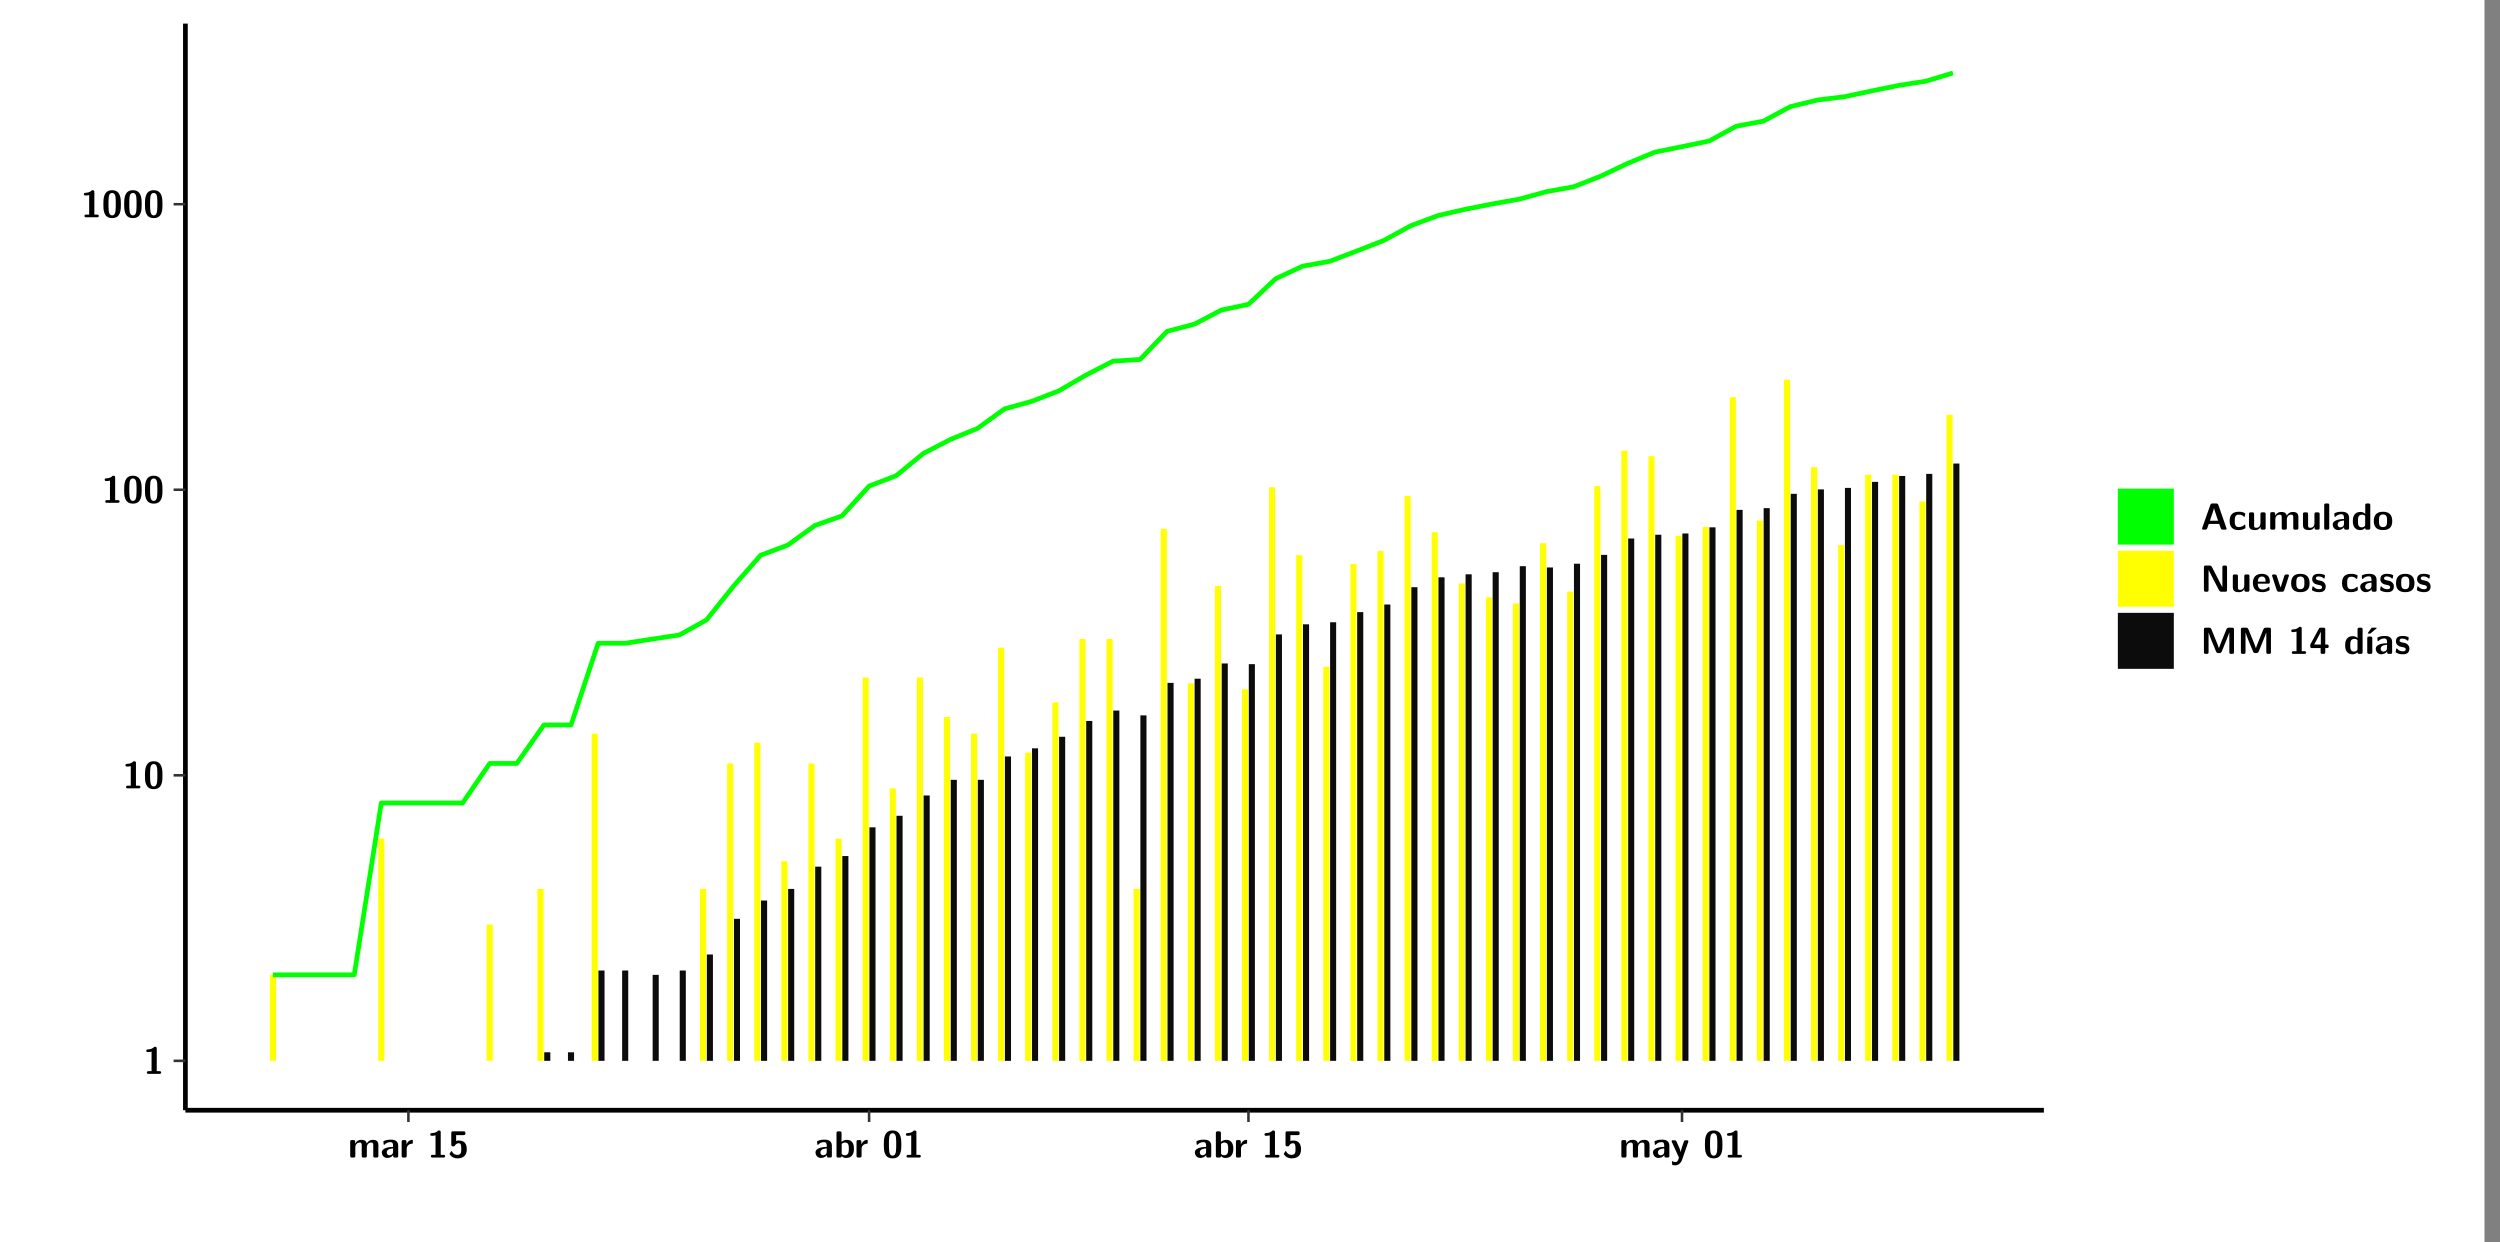 <?xml version="1.0" encoding="UTF-8"?>
<svg xmlns="http://www.w3.org/2000/svg" xmlns:xlink="http://www.w3.org/1999/xlink" width="579.653pt" height="288pt" viewBox="0 0 579.653 288" version="1.1">
<rect x="0" y="0" width="579.653" height="288" fill="#808080" stroke="none"/>
<defs>
<g>
<symbol overflow="visible" id="glyph0-0">
<path style="stroke:none;" d=""/>
</symbol>
<symbol overflow="visible" id="glyph0-1">
<path style="stroke:none;" d="M 3.109 -5.859 C 3.109 -6.016 3.109 -6.281 2.719 -6.281 C 2.547 -6.281 2.516 -6.266 2.406 -6.156 C 2.25 -6.016 1.922 -5.688 1.047 -5.672 C 0.891 -5.672 0.672 -5.609 0.672 -5.359 C 0.672 -5.047 0.969 -5.047 1.094 -5.047 C 1.344 -5.047 1.656 -5.078 1.906 -5.156 L 1.906 -0.625 L 1.234 -0.625 C 1.109 -0.625 0.812 -0.625 0.812 -0.312 C 0.812 0 1.109 0 1.234 0 L 3.719 0 C 3.828 0 4.141 0 4.141 -0.312 C 4.141 -0.625 3.828 -0.625 3.719 -0.625 L 3.109 -0.625 Z M 3.109 -5.859 "/>
</symbol>
<symbol overflow="visible" id="glyph0-2">
<path style="stroke:none;" d="M 4.438 -3 C 4.438 -4.203 4.438 -6.281 2.406 -6.281 C 0.375 -6.281 0.375 -4.219 0.375 -3 C 0.375 -1.812 0.375 0.188 2.406 0.188 C 4.438 0.188 4.438 -1.781 4.438 -3 Z M 2.406 -0.438 C 1.75 -0.438 1.656 -1.25 1.625 -1.484 C 1.562 -1.953 1.562 -2.766 1.562 -3.125 C 1.562 -3.641 1.562 -4.203 1.625 -4.641 C 1.641 -4.875 1.734 -5.641 2.406 -5.641 C 3.047 -5.641 3.156 -4.906 3.188 -4.734 C 3.25 -4.281 3.25 -3.594 3.25 -3.125 C 3.25 -2.625 3.25 -1.953 3.188 -1.469 C 3.156 -1.234 3.062 -0.438 2.406 -0.438 Z M 2.406 -0.438 "/>
</symbol>
<symbol overflow="visible" id="glyph0-3">
<path style="stroke:none;" d="M 7.062 -2.844 C 7.062 -3.75 6.672 -4.109 5.781 -4.109 C 5.156 -4.109 4.688 -3.828 4.359 -3.25 C 4.219 -4.078 3.484 -4.109 3.109 -4.109 C 2.938 -4.109 2.578 -4.109 2.188 -3.828 C 1.906 -3.625 1.734 -3.344 1.672 -3.203 L 1.672 -3.641 C 1.672 -3.922 1.609 -4.062 1.25 -4.062 L 0.953 -4.062 C 0.625 -4.062 0.531 -3.969 0.531 -3.641 L 0.531 -0.422 C 0.531 -0.109 0.625 0 0.953 0 L 1.297 0 C 1.625 0 1.719 -0.109 1.719 -0.422 L 1.719 -2.359 C 1.719 -3.141 2.25 -3.484 2.688 -3.484 C 3.109 -3.484 3.203 -3.297 3.203 -2.828 L 3.203 -0.422 C 3.203 -0.109 3.297 0 3.625 0 L 3.969 0 C 4.297 0 4.391 -0.109 4.391 -0.422 L 4.391 -2.359 C 4.391 -3.141 4.922 -3.484 5.359 -3.484 C 5.781 -3.484 5.875 -3.297 5.875 -2.828 L 5.875 -0.422 C 5.875 -0.109 5.969 0 6.297 0 L 6.641 0 C 6.984 0 7.062 -0.109 7.062 -0.422 Z M 7.062 -2.844 "/>
</symbol>
<symbol overflow="visible" id="glyph0-4">
<path style="stroke:none;" d="M 4.062 -2.766 C 4.062 -4.156 2.734 -4.156 2.297 -4.156 C 1.891 -4.156 1.453 -4.125 0.859 -3.891 C 0.672 -3.797 0.625 -3.781 0.625 -3.688 C 0.625 -3.625 0.688 -3.109 0.688 -3.047 C 0.703 -2.984 0.75 -2.938 0.812 -2.938 C 0.844 -2.938 0.875 -2.969 0.906 -3 C 1.281 -3.391 1.719 -3.578 2.266 -3.578 C 2.734 -3.578 2.875 -3.297 2.875 -2.781 L 2.875 -2.469 C 2.562 -2.469 0.266 -2.453 0.266 -1.172 C 0.266 -0.547 0.766 0.094 1.531 0.094 C 1.828 0.094 2.484 0.016 2.906 -0.594 L 2.906 -0.422 C 2.906 -0.141 2.969 0 3.328 0 L 3.641 0 C 3.984 0 4.062 -0.109 4.062 -0.422 Z M 2.875 -1.344 C 2.875 -0.531 2.047 -0.531 2.016 -0.531 C 1.641 -0.531 1.406 -0.844 1.406 -1.188 C 1.406 -2.047 2.625 -2.109 2.875 -2.109 Z M 2.875 -1.344 "/>
</symbol>
<symbol overflow="visible" id="glyph0-5">
<path style="stroke:none;" d="M 1.703 -2.016 C 1.703 -2.844 2.391 -3.188 2.938 -3.219 C 3.109 -3.234 3.125 -3.234 3.125 -3.469 L 3.125 -3.875 C 3.125 -4.047 3.125 -4.109 2.969 -4.109 C 2.719 -4.109 2.078 -4.031 1.672 -3.078 L 1.656 -3.078 L 1.656 -3.641 C 1.656 -3.922 1.594 -4.062 1.234 -4.062 L 0.953 -4.062 C 0.641 -4.062 0.531 -3.969 0.531 -3.641 L 0.531 -0.422 C 0.531 -0.109 0.625 0 0.953 0 L 1.281 0 C 1.609 0 1.703 -0.109 1.703 -0.422 Z M 1.703 -2.016 "/>
</symbol>
<symbol overflow="visible" id="glyph0-6">
<path style="stroke:none;" d="M 1.859 -5.203 L 3.578 -5.203 C 4 -5.203 4 -5.406 4 -5.641 C 4 -5.875 4 -6.078 3.578 -6.078 L 1.141 -6.078 C 0.875 -6.078 0.734 -6.031 0.734 -5.688 L 0.734 -3 C 0.734 -2.609 0.922 -2.594 1.172 -2.594 C 1.391 -2.594 1.469 -2.594 1.594 -2.812 C 1.812 -3.141 2.109 -3.328 2.469 -3.328 C 3.047 -3.328 3.047 -2.656 3.047 -1.969 C 3.047 -1.297 3.047 -0.625 2.125 -0.625 C 1.844 -0.625 1.25 -0.703 0.906 -1.406 C 0.875 -1.453 0.844 -1.5 0.781 -1.5 C 0.719 -1.5 0.703 -1.469 0.656 -1.391 C 0.531 -1.188 0.328 -0.891 0.328 -0.828 C 0.328 -0.75 0.891 0.188 2.141 0.188 C 3.562 0.188 4.328 -0.516 4.328 -1.938 C 4.328 -3.094 3.844 -3.953 2.5 -3.953 C 2.281 -3.953 2.078 -3.922 1.859 -3.844 Z M 1.859 -5.203 "/>
</symbol>
<symbol overflow="visible" id="glyph0-7">
<path style="stroke:none;" d="M 1.703 -5.656 C 1.703 -5.938 1.641 -6.078 1.281 -6.078 L 0.953 -6.078 C 0.641 -6.078 0.531 -5.984 0.531 -5.656 L 0.531 -0.422 C 0.531 -0.109 0.625 0 0.953 0 L 1.312 0 C 1.453 0 1.719 0 1.734 -0.344 C 2.125 0.094 2.578 0.094 2.719 0.094 C 4.578 0.094 4.578 -1.594 4.578 -2.031 C 4.578 -2.453 4.578 -4.109 2.938 -4.109 C 2.219 -4.109 1.781 -3.703 1.703 -3.625 Z M 1.734 -3.172 C 1.844 -3.281 2.109 -3.484 2.5 -3.484 C 3.391 -3.484 3.391 -2.672 3.391 -2.016 C 3.391 -1.375 3.391 -0.531 2.406 -0.531 C 2.047 -0.531 1.828 -0.75 1.734 -0.875 Z M 1.734 -3.172 "/>
</symbol>
<symbol overflow="visible" id="glyph0-8">
<path style="stroke:none;" d="M 4.109 -3.609 C 4.141 -3.719 4.141 -3.734 4.141 -3.781 C 4.141 -4.016 3.906 -4.016 3.797 -4.016 L 3.609 -4.016 C 3.469 -4.016 3.266 -4.016 3.141 -3.812 C 3.109 -3.766 2.406 -1.828 2.359 -1.25 L 2.344 -1.25 C 2.312 -1.672 1.953 -2.484 1.562 -3.328 C 1.328 -3.891 1.266 -4.016 0.828 -4.016 L 0.594 -4.016 C 0.469 -4.016 0.25 -4.016 0.25 -3.781 C 0.25 -3.75 0.281 -3.688 0.297 -3.641 L 1.953 0 C 1.891 0.188 1.859 0.281 1.828 0.375 C 1.734 0.656 1.578 1.047 1.109 1.047 C 0.812 1.047 0.609 0.922 0.516 0.875 C 0.469 0.844 0.453 0.828 0.422 0.828 C 0.391 0.828 0.312 0.859 0.312 0.969 C 0.312 1.031 0.375 1.641 0.391 1.672 C 0.469 1.781 0.953 1.797 1.094 1.797 C 2.172 1.797 2.609 0.766 2.672 0.547 Z M 4.109 -3.609 "/>
</symbol>
<symbol overflow="visible" id="glyph0-9">
<path style="stroke:none;" d="M 4.156 -5.703 C 4.031 -6.078 3.766 -6.078 3.594 -6.078 L 2.828 -6.078 C 2.641 -6.078 2.391 -6.078 2.266 -5.703 L 0.406 -0.406 C 0.375 -0.297 0.375 -0.281 0.375 -0.234 C 0.375 0 0.594 0 0.703 0 L 1.031 0 C 1.188 0 1.453 0 1.578 -0.344 L 1.922 -1.328 L 4.344 -1.328 L 4.641 -0.484 C 4.75 -0.172 4.812 0 5.234 0 L 5.703 0 C 5.828 0 6.047 0 6.047 -0.234 C 6.047 -0.281 6.047 -0.297 6 -0.406 Z M 2.812 -3.938 C 2.938 -4.328 3.062 -4.656 3.125 -4.969 L 3.141 -4.969 C 3.188 -4.766 3.188 -4.75 3.25 -4.547 L 4.078 -2.078 L 2.188 -2.078 Z M 2.812 -3.938 "/>
</symbol>
<symbol overflow="visible" id="glyph0-10">
<path style="stroke:none;" d="M 4 -0.438 C 4 -0.531 3.969 -0.938 3.953 -1.047 C 3.953 -1.078 3.938 -1.172 3.844 -1.172 C 3.812 -1.172 3.797 -1.172 3.703 -1.078 C 3.562 -0.953 3.141 -0.594 2.422 -0.594 C 1.516 -0.594 1.516 -1.469 1.516 -2.031 C 1.516 -2.75 1.562 -3.484 2.453 -3.484 C 3.031 -3.484 3.266 -3.344 3.578 -3.078 C 3.688 -2.984 3.703 -2.984 3.734 -2.984 C 3.828 -2.984 3.844 -3.062 3.844 -3.094 C 3.859 -3.172 3.953 -3.656 3.953 -3.703 C 3.953 -3.781 3.891 -3.812 3.75 -3.891 C 3.328 -4.078 3.062 -4.156 2.453 -4.156 C 1.141 -4.156 0.328 -3.547 0.328 -2.016 C 0.328 -0.562 1.078 0.094 2.406 0.094 C 2.641 0.094 3.172 0.094 3.75 -0.203 C 4 -0.344 4 -0.344 4 -0.438 Z M 4 -0.438 "/>
</symbol>
<symbol overflow="visible" id="glyph0-11">
<path style="stroke:none;" d="M 4.391 -3.594 C 4.391 -3.875 4.328 -4.016 3.969 -4.016 L 3.609 -4.016 C 3.281 -4.016 3.188 -3.906 3.188 -3.594 L 3.188 -1.516 C 3.188 -0.938 2.891 -0.438 2.266 -0.438 C 1.766 -0.438 1.719 -0.562 1.719 -1.031 L 1.719 -3.594 C 1.719 -3.875 1.656 -4.016 1.297 -4.016 L 0.953 -4.016 C 0.625 -4.016 0.531 -3.922 0.531 -3.594 L 0.531 -1.109 C 0.531 -0.172 1.031 0.094 1.953 0.094 C 2.188 0.094 2.812 0.094 3.219 -0.656 L 3.219 -0.422 C 3.219 -0.141 3.281 0 3.641 0 L 3.969 0 C 4.297 0 4.391 -0.109 4.391 -0.422 Z M 4.391 -3.594 "/>
</symbol>
<symbol overflow="visible" id="glyph0-12">
<path style="stroke:none;" d="M 1.703 -5.656 C 1.703 -5.938 1.641 -6.078 1.281 -6.078 L 0.953 -6.078 C 0.641 -6.078 0.531 -5.984 0.531 -5.656 L 0.531 -0.422 C 0.531 -0.109 0.625 0 0.953 0 L 1.281 0 C 1.609 0 1.703 -0.109 1.703 -0.422 Z M 1.703 -5.656 "/>
</symbol>
<symbol overflow="visible" id="glyph0-13">
<path style="stroke:none;" d="M 4.375 -5.656 C 4.375 -5.938 4.312 -6.078 3.953 -6.078 L 3.625 -6.078 C 3.297 -6.078 3.203 -5.969 3.203 -5.656 L 3.203 -3.672 C 2.812 -4.047 2.375 -4.109 2.109 -4.109 C 0.328 -4.109 0.328 -2.422 0.328 -2 C 0.328 -1.594 0.328 0.094 2.062 0.094 C 2.422 0.094 2.812 -0.016 3.188 -0.406 C 3.188 -0.094 3.297 0 3.609 0 L 3.953 0 C 4.281 0 4.375 -0.109 4.375 -0.422 Z M 3.188 -1.094 C 3.188 -0.953 3.188 -0.875 2.922 -0.688 C 2.703 -0.547 2.5 -0.531 2.406 -0.531 C 1.516 -0.531 1.516 -1.344 1.516 -2 C 1.516 -2.656 1.516 -3.484 2.5 -3.484 C 2.75 -3.484 2.984 -3.391 3.188 -3.203 Z M 3.188 -1.094 "/>
</symbol>
<symbol overflow="visible" id="glyph0-14">
<path style="stroke:none;" d="M 4.547 -1.969 C 4.547 -3.406 3.844 -4.156 2.406 -4.156 C 0.953 -4.156 0.266 -3.391 0.266 -1.969 C 0.266 -0.547 1.031 0.094 2.406 0.094 C 3.781 0.094 4.547 -0.531 4.547 -1.969 Z M 2.406 -0.594 C 1.469 -0.594 1.469 -1.375 1.469 -2.078 C 1.469 -2.75 1.469 -3.531 2.406 -3.531 C 3.344 -3.531 3.344 -2.766 3.344 -2.078 C 3.344 -1.391 3.344 -0.594 2.406 -0.594 Z M 2.406 -0.594 "/>
</symbol>
<symbol overflow="visible" id="glyph0-15">
<path style="stroke:none;" d="M 2.656 -5.734 C 2.469 -6.078 2.203 -6.078 2.031 -6.078 L 1.219 -6.078 C 0.906 -6.078 0.797 -5.984 0.797 -5.656 L 0.797 -0.422 C 0.797 -0.109 0.891 0 1.219 0 L 1.453 0 C 1.781 0 1.875 -0.109 1.875 -0.422 L 1.875 -5.016 L 1.891 -5.016 L 4.297 -0.344 C 4.484 0 4.75 0 4.922 0 L 5.734 0 C 6.062 0 6.156 -0.109 6.156 -0.422 L 6.156 -5.656 C 6.156 -5.938 6.094 -6.078 5.734 -6.078 L 5.5 -6.078 C 5.156 -6.078 5.078 -5.969 5.078 -5.656 L 5.078 -1.062 L 5.062 -1.062 Z M 2.656 -5.734 "/>
</symbol>
<symbol overflow="visible" id="glyph0-16">
<path style="stroke:none;" d="M 3.781 -1.875 C 3.984 -1.875 4.203 -1.891 4.203 -2.281 C 4.203 -3.406 3.672 -4.156 2.359 -4.156 C 0.969 -4.156 0.266 -3.375 0.266 -2.047 C 0.266 -0.609 1.109 0.094 2.484 0.094 C 2.812 0.094 3.312 0.047 3.891 -0.234 C 4.078 -0.328 4.141 -0.359 4.141 -0.469 C 4.141 -0.531 4.125 -0.781 4.109 -0.844 C 4.078 -1.125 4.062 -1.125 3.984 -1.125 C 3.953 -1.125 3.938 -1.125 3.844 -1.047 C 3.328 -0.594 2.797 -0.531 2.516 -0.531 C 1.531 -0.531 1.422 -1.312 1.391 -1.875 Z M 1.406 -2.344 C 1.422 -2.875 1.609 -3.531 2.359 -3.531 C 3.062 -3.531 3.203 -3.031 3.219 -2.344 Z M 1.406 -2.344 "/>
</symbol>
<symbol overflow="visible" id="glyph0-17">
<path style="stroke:none;" d="M 4.109 -3.609 C 4.141 -3.719 4.141 -3.75 4.141 -3.766 C 4.141 -4.016 3.922 -4.016 3.797 -4.016 L 3.609 -4.016 C 3.25 -4.016 3.141 -3.891 3.062 -3.641 L 2.203 -0.984 L 1.328 -3.641 C 1.266 -3.828 1.203 -4.016 0.781 -4.016 L 0.578 -4.016 C 0.453 -4.016 0.234 -4.016 0.234 -3.766 C 0.234 -3.75 0.234 -3.719 0.266 -3.609 L 1.312 -0.375 C 1.438 0 1.703 0 1.859 0 L 2.5 0 C 2.672 0 2.938 0 3.062 -0.375 Z M 4.109 -3.609 "/>
</symbol>
<symbol overflow="visible" id="glyph0-18">
<path style="stroke:none;" d="M 3.469 -1.234 C 3.469 -1.734 3.203 -2.031 3.047 -2.172 C 2.703 -2.484 2.391 -2.547 2.031 -2.609 C 1.547 -2.703 1.188 -2.766 1.188 -3.109 C 1.188 -3.469 1.484 -3.547 1.828 -3.547 C 2.406 -3.547 2.719 -3.328 2.953 -3.125 C 3.047 -3.047 3.062 -3.047 3.094 -3.047 C 3.188 -3.047 3.203 -3.125 3.203 -3.156 C 3.219 -3.219 3.312 -3.719 3.312 -3.766 C 3.312 -3.906 2.844 -4.031 2.75 -4.062 C 2.406 -4.156 2.125 -4.156 1.891 -4.156 C 1.5 -4.156 0.328 -4.156 0.328 -2.906 C 0.328 -2.484 0.516 -2.219 0.75 -2 C 1.062 -1.734 1.406 -1.672 1.906 -1.562 C 2.156 -1.531 2.609 -1.453 2.609 -1.062 C 2.609 -0.656 2.266 -0.594 1.922 -0.594 C 1.531 -0.594 1.047 -0.703 0.625 -1.188 C 0.594 -1.234 0.562 -1.266 0.516 -1.266 C 0.422 -1.266 0.406 -1.188 0.391 -1.125 C 0.375 -1.016 0.266 -0.516 0.266 -0.422 C 0.266 -0.266 0.922 -0.062 0.922 -0.047 C 1.406 0.094 1.766 0.094 1.922 0.094 C 2.359 0.094 3.469 0.062 3.469 -1.234 Z M 3.469 -1.234 "/>
</symbol>
<symbol overflow="visible" id="glyph0-19">
<path style="stroke:none;" d="M 4.859 -2.859 C 4.688 -2.422 4.359 -1.609 4.281 -1.312 C 4.203 -1.625 3.844 -2.484 3.656 -2.953 L 2.531 -5.719 C 2.391 -6.078 2.109 -6.078 1.953 -6.078 L 1.219 -6.078 C 0.906 -6.078 0.797 -5.984 0.797 -5.656 L 0.797 -0.422 C 0.797 -0.109 0.891 0 1.219 0 L 1.453 0 C 1.781 0 1.875 -0.109 1.875 -0.422 L 1.875 -4.953 L 1.891 -4.953 C 1.984 -4.562 2.375 -3.578 2.578 -3.062 L 3.609 -0.562 C 3.766 -0.188 3.969 -0.188 4.266 -0.188 C 4.562 -0.188 4.781 -0.188 4.938 -0.562 L 6.062 -3.328 C 6.141 -3.531 6.625 -4.719 6.672 -4.953 L 6.688 -4.953 L 6.688 -0.422 C 6.688 -0.141 6.75 0 7.109 0 L 7.344 0 C 7.672 0 7.766 -0.109 7.766 -0.422 L 7.766 -5.656 C 7.766 -5.938 7.703 -6.078 7.344 -6.078 L 6.609 -6.078 C 6.391 -6.078 6.172 -6.062 6.016 -5.703 Z M 4.859 -2.859 "/>
</symbol>
<symbol overflow="visible" id="glyph0-20">
<path style="stroke:none;" d="M 0.344 -2.297 C 0.266 -2.172 0.266 -2.141 0.266 -1.984 L 0.266 -1.766 C 0.266 -1.484 0.328 -1.344 0.688 -1.344 L 2.672 -1.344 L 2.672 -0.422 C 2.672 -0.141 2.719 0 3.078 0 L 3.328 0 C 3.656 0 3.75 -0.109 3.75 -0.422 L 3.75 -1.344 L 4.125 -1.344 C 4.391 -1.344 4.547 -1.406 4.547 -1.75 C 4.547 -2.078 4.422 -2.172 4.125 -2.172 L 3.75 -2.172 L 3.75 -5.656 C 3.75 -5.984 3.656 -6.078 3.328 -6.078 L 2.688 -6.078 C 2.531 -6.078 2.391 -6.078 2.281 -5.875 Z M 1.188 -2.172 C 2.578 -4.75 2.672 -5.016 2.703 -5.156 L 2.719 -5.156 L 2.719 -2.172 Z M 1.188 -2.172 "/>
</symbol>
<symbol overflow="visible" id="glyph0-21">
<path style="stroke:none;" d="M 3.906 -5.844 C 3.953 -5.875 4 -5.922 4 -5.969 C 4 -6.078 3.906 -6.078 3.766 -6.078 L 3.047 -6.078 C 2.875 -6.078 2.859 -6.078 2.781 -5.984 L 2.031 -4.953 C 1.953 -4.859 1.953 -4.844 1.953 -4.828 C 1.953 -4.703 2.047 -4.703 2.188 -4.703 L 2.516 -4.703 Z M 3.906 -5.844 "/>
</symbol>
<symbol overflow="visible" id="glyph0-22">
<path style="stroke:none;" d="M 1.703 -3.594 C 1.703 -3.875 1.641 -4.016 1.281 -4.016 L 0.953 -4.016 C 0.641 -4.016 0.531 -3.922 0.531 -3.594 L 0.531 -0.422 C 0.531 -0.109 0.625 0 0.953 0 L 1.281 0 C 1.609 0 1.703 -0.109 1.703 -0.422 Z M 1.703 -3.594 "/>
</symbol>
</g>
<clipPath id="clip1">
  <path d="M 0 0 L 576.008 0 L 576.008 288 L 0 288 Z M 0 0 "/>
</clipPath>
<clipPath id="clip2">
  <path d="M 42.988 5.477 L 473.898 5.477 L 473.898 257.414 L 42.988 257.414 Z M 42.988 5.477 "/>
</clipPath>
</defs>
<g id="surface1">
<g clip-path="url(#clip1)" clip-rule="nonzero">
<path style="fill-rule:nonzero;fill:rgb(100%,100%,100%);fill-opacity:1;stroke-width:0.598;stroke-linecap:round;stroke-linejoin:round;stroke:rgb(100%,100%,100%);stroke-opacity:1;stroke-miterlimit:10;" d="M 0 0 L 0 288.004 L 576.008 288.004 L 576.008 0 Z M 0 0 " transform="matrix(1,0,0,-1,0,288)"/>
</g>
<g clip-path="url(#clip2)" clip-rule="nonzero">
<path style=" stroke:none;fill-rule:nonzero;fill:rgb(100%,100%,100%);fill-opacity:1;" d="M 42.988 257.414 L 42.988 5.477 L 473.898 5.477 L 473.898 257.414 Z M 42.988 257.414 "/>
</g>
<path style=" stroke:none;fill-rule:nonzero;fill:rgb(100%,100%,0%);fill-opacity:1;" d="M 62.574 245.969 L 62.574 226.031 L 63.992 226.031 L 63.992 245.969 Z M 62.574 245.969 "/>
<path style=" stroke:none;fill-rule:nonzero;fill:rgb(100%,100%,0%);fill-opacity:1;" d="M 87.703 245.969 L 87.703 194.449 L 89.117 194.449 L 89.117 245.969 Z M 87.703 245.969 "/>
<path style=" stroke:none;fill-rule:nonzero;fill:rgb(100%,100%,0%);fill-opacity:1;" d="M 112.84 245.969 L 112.84 214.375 L 114.254 214.375 L 114.254 245.969 Z M 112.84 245.969 "/>
<path style=" stroke:none;fill-rule:nonzero;fill:rgb(100%,100%,0%);fill-opacity:1;" d="M 124.613 245.969 L 124.613 206.105 L 126.027 206.105 L 126.027 245.969 Z M 124.613 245.969 "/>
<path style=" stroke:none;fill-rule:nonzero;fill:rgb(4.999%,4.999%,4.999%);fill-opacity:1;" d="M 126.188 245.969 L 126.188 243.984 L 127.602 243.984 L 127.602 245.969 Z M 126.188 245.969 "/>
<path style=" stroke:none;fill-rule:nonzero;fill:rgb(4.999%,4.999%,4.999%);fill-opacity:1;" d="M 131.688 245.969 L 131.688 243.984 L 133.102 243.984 L 133.102 245.969 Z M 131.688 245.969 "/>
<path style=" stroke:none;fill-rule:nonzero;fill:rgb(100%,100%,0%);fill-opacity:1;" d="M 137.188 245.969 L 137.188 170.09 L 138.602 170.09 L 138.602 245.969 Z M 137.188 245.969 "/>
<path style=" stroke:none;fill-rule:nonzero;fill:rgb(4.999%,4.999%,4.999%);fill-opacity:1;" d="M 138.75 245.969 L 138.75 225.023 L 140.168 225.023 L 140.168 245.969 Z M 138.75 245.969 "/>
<path style=" stroke:none;fill-rule:nonzero;fill:rgb(4.999%,4.999%,4.999%);fill-opacity:1;" d="M 144.25 245.969 L 144.25 225.023 L 145.664 225.023 L 145.664 245.969 Z M 144.25 245.969 "/>
<path style=" stroke:none;fill-rule:nonzero;fill:rgb(4.999%,4.999%,4.999%);fill-opacity:1;" d="M 151.324 245.969 L 151.324 226.031 L 152.738 226.031 L 152.738 245.969 Z M 151.324 245.969 "/>
<path style=" stroke:none;fill-rule:nonzero;fill:rgb(4.999%,4.999%,4.999%);fill-opacity:1;" d="M 157.602 245.969 L 157.602 225.023 L 159.016 225.023 L 159.016 245.969 Z M 157.602 245.969 "/>
<path style=" stroke:none;fill-rule:nonzero;fill:rgb(100%,100%,0%);fill-opacity:1;" d="M 162.312 245.969 L 162.312 206.105 L 163.727 206.105 L 163.727 245.969 Z M 162.312 245.969 "/>
<path style=" stroke:none;fill-rule:nonzero;fill:rgb(4.999%,4.999%,4.999%);fill-opacity:1;" d="M 163.887 245.969 L 163.887 221.309 L 165.301 221.309 L 165.301 245.969 Z M 163.887 245.969 "/>
<path style=" stroke:none;fill-rule:nonzero;fill:rgb(100%,100%,0%);fill-opacity:1;" d="M 168.602 245.969 L 168.602 177.016 L 170.016 177.016 L 170.016 245.969 Z M 168.602 245.969 "/>
<path style=" stroke:none;fill-rule:nonzero;fill:rgb(4.999%,4.999%,4.999%);fill-opacity:1;" d="M 170.176 245.969 L 170.176 213.039 L 171.578 213.039 L 171.578 245.969 Z M 170.176 245.969 "/>
<path style=" stroke:none;fill-rule:nonzero;fill:rgb(100%,100%,0%);fill-opacity:1;" d="M 174.887 245.969 L 174.887 172.211 L 176.293 172.211 L 176.293 245.969 Z M 174.887 245.969 "/>
<path style=" stroke:none;fill-rule:nonzero;fill:rgb(4.999%,4.999%,4.999%);fill-opacity:1;" d="M 176.449 245.969 L 176.449 208.797 L 177.867 208.797 L 177.867 245.969 Z M 176.449 245.969 "/>
<path style=" stroke:none;fill-rule:nonzero;fill:rgb(100%,100%,0%);fill-opacity:1;" d="M 181.164 245.969 L 181.164 199.691 L 182.578 199.691 L 182.578 245.969 Z M 181.164 245.969 "/>
<path style=" stroke:none;fill-rule:nonzero;fill:rgb(4.999%,4.999%,4.999%);fill-opacity:1;" d="M 182.738 245.969 L 182.738 206.105 L 184.152 206.105 L 184.152 245.969 Z M 182.738 245.969 "/>
<path style=" stroke:none;fill-rule:nonzero;fill:rgb(100%,100%,0%);fill-opacity:1;" d="M 187.449 245.969 L 187.449 177.016 L 188.863 177.016 L 188.863 245.969 Z M 187.449 245.969 "/>
<path style=" stroke:none;fill-rule:nonzero;fill:rgb(4.999%,4.999%,4.999%);fill-opacity:1;" d="M 189.012 245.969 L 189.012 200.945 L 190.43 200.945 L 190.43 245.969 Z M 189.012 245.969 "/>
<path style=" stroke:none;fill-rule:nonzero;fill:rgb(100%,100%,0%);fill-opacity:1;" d="M 193.727 245.969 L 193.727 194.449 L 195.141 194.449 L 195.141 245.969 Z M 193.727 245.969 "/>
<path style=" stroke:none;fill-rule:nonzero;fill:rgb(4.999%,4.999%,4.999%);fill-opacity:1;" d="M 195.301 245.969 L 195.301 198.484 L 196.715 198.484 L 196.715 245.969 Z M 195.301 245.969 "/>
<path style=" stroke:none;fill-rule:nonzero;fill:rgb(100%,100%,0%);fill-opacity:1;" d="M 200.012 245.969 L 200.012 157.09 L 201.426 157.09 L 201.426 245.969 Z M 200.012 245.969 "/>
<path style=" stroke:none;fill-rule:nonzero;fill:rgb(4.999%,4.999%,4.999%);fill-opacity:1;" d="M 201.586 245.969 L 201.586 191.828 L 203 191.828 L 203 245.969 Z M 201.586 245.969 "/>
<path style=" stroke:none;fill-rule:nonzero;fill:rgb(100%,100%,0%);fill-opacity:1;" d="M 206.301 245.969 L 206.301 182.793 L 207.715 182.793 L 207.715 245.969 Z M 206.301 245.969 "/>
<path style=" stroke:none;fill-rule:nonzero;fill:rgb(4.999%,4.999%,4.999%);fill-opacity:1;" d="M 207.863 245.969 L 207.863 189.148 L 209.277 189.148 L 209.277 245.969 Z M 207.863 245.969 "/>
<path style=" stroke:none;fill-rule:nonzero;fill:rgb(100%,100%,0%);fill-opacity:1;" d="M 212.574 245.969 L 212.574 157.09 L 213.992 157.09 L 213.992 245.969 Z M 212.574 245.969 "/>
<path style=" stroke:none;fill-rule:nonzero;fill:rgb(4.999%,4.999%,4.999%);fill-opacity:1;" d="M 214.148 245.969 L 214.148 184.438 L 215.562 184.438 L 215.562 245.969 Z M 214.148 245.969 "/>
<path style=" stroke:none;fill-rule:nonzero;fill:rgb(100%,100%,0%);fill-opacity:1;" d="M 218.863 245.969 L 218.863 166.246 L 220.277 166.246 L 220.277 245.969 Z M 218.863 245.969 "/>
<path style=" stroke:none;fill-rule:nonzero;fill:rgb(4.999%,4.999%,4.999%);fill-opacity:1;" d="M 220.438 245.969 L 220.438 180.812 L 221.852 180.812 L 221.852 245.969 Z M 220.438 245.969 "/>
<path style=" stroke:none;fill-rule:nonzero;fill:rgb(100%,100%,0%);fill-opacity:1;" d="M 225.148 245.969 L 225.148 170.09 L 226.562 170.09 L 226.562 245.969 Z M 225.148 245.969 "/>
<path style=" stroke:none;fill-rule:nonzero;fill:rgb(4.999%,4.999%,4.999%);fill-opacity:1;" d="M 226.711 245.969 L 226.711 180.812 L 228.129 180.812 L 228.129 245.969 Z M 226.711 245.969 "/>
<path style=" stroke:none;fill-rule:nonzero;fill:rgb(100%,100%,0%);fill-opacity:1;" d="M 231.426 245.969 L 231.426 150.156 L 232.84 150.156 L 232.84 245.969 Z M 231.426 245.969 "/>
<path style=" stroke:none;fill-rule:nonzero;fill:rgb(4.999%,4.999%,4.999%);fill-opacity:1;" d="M 233 245.969 L 233 175.391 L 234.414 175.391 L 234.414 245.969 Z M 233 245.969 "/>
<path style=" stroke:none;fill-rule:nonzero;fill:rgb(100%,100%,0%);fill-opacity:1;" d="M 237.711 245.969 L 237.711 174.516 L 239.125 174.516 L 239.125 245.969 Z M 237.711 245.969 "/>
<path style=" stroke:none;fill-rule:nonzero;fill:rgb(4.999%,4.999%,4.999%);fill-opacity:1;" d="M 239.285 245.969 L 239.285 173.508 L 240.691 173.508 L 240.691 245.969 Z M 239.285 245.969 "/>
<path style=" stroke:none;fill-rule:nonzero;fill:rgb(100%,100%,0%);fill-opacity:1;" d="M 244 245.969 L 244 162.859 L 245.402 162.859 L 245.402 245.969 Z M 244 245.969 "/>
<path style=" stroke:none;fill-rule:nonzero;fill:rgb(4.999%,4.999%,4.999%);fill-opacity:1;" d="M 245.562 245.969 L 245.562 170.828 L 246.977 170.828 L 246.977 245.969 Z M 245.562 245.969 "/>
<path style=" stroke:none;fill-rule:nonzero;fill:rgb(100%,100%,0%);fill-opacity:1;" d="M 250.273 245.969 L 250.273 148.172 L 251.688 148.172 L 251.688 245.969 Z M 250.273 245.969 "/>
<path style=" stroke:none;fill-rule:nonzero;fill:rgb(4.999%,4.999%,4.999%);fill-opacity:1;" d="M 251.848 245.969 L 251.848 167.16 L 253.262 167.16 L 253.262 245.969 Z M 251.848 245.969 "/>
<path style=" stroke:none;fill-rule:nonzero;fill:rgb(100%,100%,0%);fill-opacity:1;" d="M 256.562 245.969 L 256.562 148.172 L 257.977 148.172 L 257.977 245.969 Z M 256.562 245.969 "/>
<path style=" stroke:none;fill-rule:nonzero;fill:rgb(4.999%,4.999%,4.999%);fill-opacity:1;" d="M 258.125 245.969 L 258.125 164.75 L 259.539 164.75 L 259.539 245.969 Z M 258.125 245.969 "/>
<path style=" stroke:none;fill-rule:nonzero;fill:rgb(100%,100%,0%);fill-opacity:1;" d="M 262.836 245.969 L 262.836 206.105 L 264.254 206.105 L 264.254 245.969 Z M 262.836 245.969 "/>
<path style=" stroke:none;fill-rule:nonzero;fill:rgb(4.999%,4.999%,4.999%);fill-opacity:1;" d="M 264.41 245.969 L 264.41 165.867 L 265.828 165.867 L 265.828 245.969 Z M 264.41 245.969 "/>
<path style=" stroke:none;fill-rule:nonzero;fill:rgb(100%,100%,0%);fill-opacity:1;" d="M 269.125 245.969 L 269.125 122.609 L 270.539 122.609 L 270.539 245.969 Z M 269.125 245.969 "/>
<path style=" stroke:none;fill-rule:nonzero;fill:rgb(4.999%,4.999%,4.999%);fill-opacity:1;" d="M 270.699 245.969 L 270.699 158.336 L 272.113 158.336 L 272.113 245.969 Z M 270.699 245.969 "/>
<path style=" stroke:none;fill-rule:nonzero;fill:rgb(100%,100%,0%);fill-opacity:1;" d="M 275.41 245.969 L 275.41 158.426 L 276.824 158.426 L 276.824 245.969 Z M 275.41 245.969 "/>
<path style=" stroke:none;fill-rule:nonzero;fill:rgb(4.999%,4.999%,4.999%);fill-opacity:1;" d="M 276.977 245.969 L 276.977 157.367 L 278.391 157.367 L 278.391 245.969 Z M 276.977 245.969 "/>
<path style=" stroke:none;fill-rule:nonzero;fill:rgb(100%,100%,0%);fill-opacity:1;" d="M 281.688 245.969 L 281.688 135.879 L 283.102 135.879 L 283.102 245.969 Z M 281.688 245.969 "/>
<path style=" stroke:none;fill-rule:nonzero;fill:rgb(4.999%,4.999%,4.999%);fill-opacity:1;" d="M 283.262 245.969 L 283.262 153.832 L 284.676 153.832 L 284.676 245.969 Z M 283.262 245.969 "/>
<path style=" stroke:none;fill-rule:nonzero;fill:rgb(100%,100%,0%);fill-opacity:1;" d="M 287.973 245.969 L 287.973 159.828 L 289.387 159.828 L 289.387 245.969 Z M 287.973 245.969 "/>
<path style=" stroke:none;fill-rule:nonzero;fill:rgb(4.999%,4.999%,4.999%);fill-opacity:1;" d="M 289.547 245.969 L 289.547 153.992 L 290.961 153.992 L 290.961 245.969 Z M 289.547 245.969 "/>
<path style=" stroke:none;fill-rule:nonzero;fill:rgb(100%,100%,0%);fill-opacity:1;" d="M 294.262 245.969 L 294.262 112.984 L 295.664 112.984 L 295.664 245.969 Z M 294.262 245.969 "/>
<path style=" stroke:none;fill-rule:nonzero;fill:rgb(4.999%,4.999%,4.999%);fill-opacity:1;" d="M 295.824 245.969 L 295.824 147.098 L 297.238 147.098 L 297.238 245.969 Z M 295.824 245.969 "/>
<path style=" stroke:none;fill-rule:nonzero;fill:rgb(100%,100%,0%);fill-opacity:1;" d="M 300.535 245.969 L 300.535 128.727 L 301.953 128.727 L 301.953 245.969 Z M 300.535 245.969 "/>
<path style=" stroke:none;fill-rule:nonzero;fill:rgb(4.999%,4.999%,4.999%);fill-opacity:1;" d="M 302.109 245.969 L 302.109 144.754 L 303.527 144.754 L 303.527 245.969 Z M 302.109 245.969 "/>
<path style=" stroke:none;fill-rule:nonzero;fill:rgb(100%,100%,0%);fill-opacity:1;" d="M 306.824 245.969 L 306.824 154.59 L 308.238 154.59 L 308.238 245.969 Z M 306.824 245.969 "/>
<path style=" stroke:none;fill-rule:nonzero;fill:rgb(4.999%,4.999%,4.999%);fill-opacity:1;" d="M 308.398 245.969 L 308.398 144.277 L 309.801 144.277 L 309.801 245.969 Z M 308.398 245.969 "/>
<path style=" stroke:none;fill-rule:nonzero;fill:rgb(100%,100%,0%);fill-opacity:1;" d="M 313.109 245.969 L 313.109 130.746 L 314.516 130.746 L 314.516 245.969 Z M 313.109 245.969 "/>
<path style=" stroke:none;fill-rule:nonzero;fill:rgb(4.999%,4.999%,4.999%);fill-opacity:1;" d="M 314.676 245.969 L 314.676 141.926 L 316.09 141.926 L 316.09 245.969 Z M 314.676 245.969 "/>
<path style=" stroke:none;fill-rule:nonzero;fill:rgb(100%,100%,0%);fill-opacity:1;" d="M 319.387 245.969 L 319.387 127.77 L 320.801 127.77 L 320.801 245.969 Z M 319.387 245.969 "/>
<path style=" stroke:none;fill-rule:nonzero;fill:rgb(4.999%,4.999%,4.999%);fill-opacity:1;" d="M 320.961 245.969 L 320.961 140.164 L 322.375 140.164 L 322.375 245.969 Z M 320.961 245.969 "/>
<path style=" stroke:none;fill-rule:nonzero;fill:rgb(100%,100%,0%);fill-opacity:1;" d="M 325.672 245.969 L 325.672 115.027 L 327.086 115.027 L 327.086 245.969 Z M 325.672 245.969 "/>
<path style=" stroke:none;fill-rule:nonzero;fill:rgb(4.999%,4.999%,4.999%);fill-opacity:1;" d="M 327.238 245.969 L 327.238 136.148 L 328.652 136.148 L 328.652 245.969 Z M 327.238 245.969 "/>
<path style=" stroke:none;fill-rule:nonzero;fill:rgb(100%,100%,0%);fill-opacity:1;" d="M 331.949 245.969 L 331.949 123.406 L 333.363 123.406 L 333.363 245.969 Z M 331.949 245.969 "/>
<path style=" stroke:none;fill-rule:nonzero;fill:rgb(4.999%,4.999%,4.999%);fill-opacity:1;" d="M 333.523 245.969 L 333.523 133.855 L 334.938 133.855 L 334.938 245.969 Z M 333.523 245.969 "/>
<path style=" stroke:none;fill-rule:nonzero;fill:rgb(100%,100%,0%);fill-opacity:1;" d="M 338.234 245.969 L 338.234 135.262 L 339.652 135.262 L 339.652 245.969 Z M 338.234 245.969 "/>
<path style=" stroke:none;fill-rule:nonzero;fill:rgb(4.999%,4.999%,4.999%);fill-opacity:1;" d="M 339.809 245.969 L 339.809 133.16 L 341.227 133.16 L 341.227 245.969 Z M 339.809 245.969 "/>
<path style=" stroke:none;fill-rule:nonzero;fill:rgb(100%,100%,0%);fill-opacity:1;" d="M 344.523 245.969 L 344.523 138.5 L 345.938 138.5 L 345.938 245.969 Z M 344.523 245.969 "/>
<path style=" stroke:none;fill-rule:nonzero;fill:rgb(4.999%,4.999%,4.999%);fill-opacity:1;" d="M 346.086 245.969 L 346.086 132.672 L 347.5 132.672 L 347.5 245.969 Z M 346.086 245.969 "/>
<path style=" stroke:none;fill-rule:nonzero;fill:rgb(100%,100%,0%);fill-opacity:1;" d="M 350.801 245.969 L 350.801 139.902 L 352.215 139.902 L 352.215 245.969 Z M 350.801 245.969 "/>
<path style=" stroke:none;fill-rule:nonzero;fill:rgb(4.999%,4.999%,4.999%);fill-opacity:1;" d="M 352.375 245.969 L 352.375 131.277 L 353.789 131.277 L 353.789 245.969 Z M 352.375 245.969 "/>
<path style=" stroke:none;fill-rule:nonzero;fill:rgb(100%,100%,0%);fill-opacity:1;" d="M 357.086 245.969 L 357.086 125.945 L 358.5 125.945 L 358.5 245.969 Z M 357.086 245.969 "/>
<path style=" stroke:none;fill-rule:nonzero;fill:rgb(4.999%,4.999%,4.999%);fill-opacity:1;" d="M 358.66 245.969 L 358.66 131.574 L 360.074 131.574 L 360.074 245.969 Z M 358.66 245.969 "/>
<path style=" stroke:none;fill-rule:nonzero;fill:rgb(100%,100%,0%);fill-opacity:1;" d="M 363.371 245.969 L 363.371 137.164 L 364.777 137.164 L 364.777 245.969 Z M 363.371 245.969 "/>
<path style=" stroke:none;fill-rule:nonzero;fill:rgb(4.999%,4.999%,4.999%);fill-opacity:1;" d="M 364.938 245.969 L 364.938 130.707 L 366.352 130.707 L 366.352 245.969 Z M 364.938 245.969 "/>
<path style=" stroke:none;fill-rule:nonzero;fill:rgb(100%,100%,0%);fill-opacity:1;" d="M 369.648 245.969 L 369.648 112.707 L 371.062 112.707 L 371.062 245.969 Z M 369.648 245.969 "/>
<path style=" stroke:none;fill-rule:nonzero;fill:rgb(4.999%,4.999%,4.999%);fill-opacity:1;" d="M 371.223 245.969 L 371.223 128.656 L 372.637 128.656 L 372.637 245.969 Z M 371.223 245.969 "/>
<path style=" stroke:none;fill-rule:nonzero;fill:rgb(100%,100%,0%);fill-opacity:1;" d="M 375.934 245.969 L 375.934 104.504 L 377.352 104.504 L 377.352 245.969 Z M 375.934 245.969 "/>
<path style=" stroke:none;fill-rule:nonzero;fill:rgb(4.999%,4.999%,4.999%);fill-opacity:1;" d="M 377.508 245.969 L 377.508 124.859 L 378.914 124.859 L 378.914 245.969 Z M 377.508 245.969 "/>
<path style=" stroke:none;fill-rule:nonzero;fill:rgb(100%,100%,0%);fill-opacity:1;" d="M 382.211 245.969 L 382.211 105.789 L 383.625 105.789 L 383.625 245.969 Z M 382.211 245.969 "/>
<path style=" stroke:none;fill-rule:nonzero;fill:rgb(4.999%,4.999%,4.999%);fill-opacity:1;" d="M 383.785 245.969 L 383.785 123.984 L 385.199 123.984 L 385.199 245.969 Z M 383.785 245.969 "/>
<path style=" stroke:none;fill-rule:nonzero;fill:rgb(100%,100%,0%);fill-opacity:1;" d="M 388.5 245.969 L 388.5 124.223 L 389.914 124.223 L 389.914 245.969 Z M 388.5 245.969 "/>
<path style=" stroke:none;fill-rule:nonzero;fill:rgb(4.999%,4.999%,4.999%);fill-opacity:1;" d="M 390.074 245.969 L 390.074 123.695 L 391.488 123.695 L 391.488 245.969 Z M 390.074 245.969 "/>
<path style=" stroke:none;fill-rule:nonzero;fill:rgb(100%,100%,0%);fill-opacity:1;" d="M 394.785 245.969 L 394.785 122.211 L 396.199 122.211 L 396.199 245.969 Z M 394.785 245.969 "/>
<path style=" stroke:none;fill-rule:nonzero;fill:rgb(4.999%,4.999%,4.999%);fill-opacity:1;" d="M 396.348 245.969 L 396.348 122.27 L 397.762 122.27 L 397.762 245.969 Z M 396.348 245.969 "/>
<path style=" stroke:none;fill-rule:nonzero;fill:rgb(100%,100%,0%);fill-opacity:1;" d="M 401.062 245.969 L 401.062 92.082 L 402.477 92.082 L 402.477 245.969 Z M 401.062 245.969 "/>
<path style=" stroke:none;fill-rule:nonzero;fill:rgb(4.999%,4.999%,4.999%);fill-opacity:1;" d="M 402.637 245.969 L 402.637 118.223 L 404.051 118.223 L 404.051 245.969 Z M 402.637 245.969 "/>
<path style=" stroke:none;fill-rule:nonzero;fill:rgb(100%,100%,0%);fill-opacity:1;" d="M 407.348 245.969 L 407.348 120.695 L 408.762 120.695 L 408.762 245.969 Z M 407.348 245.969 "/>
<path style=" stroke:none;fill-rule:nonzero;fill:rgb(4.999%,4.999%,4.999%);fill-opacity:1;" d="M 408.922 245.969 L 408.922 117.816 L 410.336 117.816 L 410.336 245.969 Z M 408.922 245.969 "/>
<path style=" stroke:none;fill-rule:nonzero;fill:rgb(100%,100%,0%);fill-opacity:1;" d="M 413.633 245.969 L 413.633 88.027 L 415.051 88.027 L 415.051 245.969 Z M 413.633 245.969 "/>
<path style=" stroke:none;fill-rule:nonzero;fill:rgb(4.999%,4.999%,4.999%);fill-opacity:1;" d="M 415.199 245.969 L 415.199 114.5 L 416.613 114.5 L 416.613 245.969 Z M 415.199 245.969 "/>
<path style=" stroke:none;fill-rule:nonzero;fill:rgb(100%,100%,0%);fill-opacity:1;" d="M 419.91 245.969 L 419.91 108.312 L 421.324 108.312 L 421.324 245.969 Z M 419.91 245.969 "/>
<path style=" stroke:none;fill-rule:nonzero;fill:rgb(4.999%,4.999%,4.999%);fill-opacity:1;" d="M 421.484 245.969 L 421.484 113.473 L 422.898 113.473 L 422.898 245.969 Z M 421.484 245.969 "/>
<path style=" stroke:none;fill-rule:nonzero;fill:rgb(100%,100%,0%);fill-opacity:1;" d="M 426.199 245.969 L 426.199 126.383 L 427.613 126.383 L 427.613 245.969 Z M 426.199 245.969 "/>
<path style=" stroke:none;fill-rule:nonzero;fill:rgb(4.999%,4.999%,4.999%);fill-opacity:1;" d="M 427.77 245.969 L 427.77 113.125 L 429.176 113.125 L 429.176 245.969 Z M 427.77 245.969 "/>
<path style=" stroke:none;fill-rule:nonzero;fill:rgb(100%,100%,0%);fill-opacity:1;" d="M 432.484 245.969 L 432.484 110.047 L 433.887 110.047 L 433.887 245.969 Z M 432.484 245.969 "/>
<path style=" stroke:none;fill-rule:nonzero;fill:rgb(4.999%,4.999%,4.999%);fill-opacity:1;" d="M 434.047 245.969 L 434.047 111.73 L 435.461 111.73 L 435.461 245.969 Z M 434.047 245.969 "/>
<path style=" stroke:none;fill-rule:nonzero;fill:rgb(100%,100%,0%);fill-opacity:1;" d="M 438.762 245.969 L 438.762 110.047 L 440.176 110.047 L 440.176 245.969 Z M 438.762 245.969 "/>
<path style=" stroke:none;fill-rule:nonzero;fill:rgb(4.999%,4.999%,4.999%);fill-opacity:1;" d="M 440.336 245.969 L 440.336 110.355 L 441.75 110.355 L 441.75 245.969 Z M 440.336 245.969 "/>
<path style=" stroke:none;fill-rule:nonzero;fill:rgb(100%,100%,0%);fill-opacity:1;" d="M 445.047 245.969 L 445.047 116.273 L 446.461 116.273 L 446.461 245.969 Z M 445.047 245.969 "/>
<path style=" stroke:none;fill-rule:nonzero;fill:rgb(4.999%,4.999%,4.999%);fill-opacity:1;" d="M 446.609 245.969 L 446.609 109.875 L 448.027 109.875 L 448.027 245.969 Z M 446.609 245.969 "/>
<path style=" stroke:none;fill-rule:nonzero;fill:rgb(100%,100%,0%);fill-opacity:1;" d="M 451.324 245.969 L 451.324 96.176 L 452.738 96.176 L 452.738 245.969 Z M 451.324 245.969 "/>
<path style=" stroke:none;fill-rule:nonzero;fill:rgb(4.999%,4.999%,4.999%);fill-opacity:1;" d="M 452.898 245.969 L 452.898 107.477 L 454.312 107.477 L 454.312 245.969 Z M 452.898 245.969 "/>
<path style="fill:none;stroke-width:1.096;stroke-linecap:butt;stroke-linejoin:round;stroke:rgb(0%,100%,0%);stroke-opacity:1;stroke-miterlimit:10;" d="M 63.285 61.969 L 82.133 61.969 L 88.41 101.82 L 107.258 101.82 L 113.547 110.984 L 119.832 110.984 L 126.109 119.902 L 132.395 119.902 L 138.684 138.852 L 144.957 138.852 L 151.246 139.828 L 157.52 140.773 L 163.809 144.262 L 170.094 152.121 L 176.371 159.273 L 182.656 161.617 L 188.945 166.168 L 195.219 168.379 L 201.508 175.293 L 207.785 177.707 L 214.07 182.855 L 220.355 186.105 L 226.633 188.664 L 232.918 193.199 L 239.207 194.941 L 245.484 197.371 L 251.77 201.02 L 258.055 204.258 L 264.332 204.656 L 270.617 211.191 L 276.895 212.824 L 283.184 216.113 L 289.469 217.438 L 295.746 223.355 L 302.031 226.293 L 308.316 227.41 L 314.594 229.812 L 320.879 232.262 L 327.168 235.699 L 333.445 238.031 L 339.73 239.477 L 346.008 240.711 L 352.293 241.836 L 358.578 243.57 L 364.855 244.695 L 371.145 247.156 L 377.43 250.137 L 383.707 252.727 L 389.992 254 L 396.277 255.305 L 402.555 258.734 L 408.844 259.91 L 415.117 263.277 L 421.406 264.809 L 427.691 265.586 L 433.969 266.922 L 440.254 268.199 L 446.543 269.184 L 452.816 271.078 " transform="matrix(1,0,0,-1,0,288)"/>
<path style="fill:none;stroke-width:1.096;stroke-linecap:butt;stroke-linejoin:round;stroke:rgb(0%,0%,0%);stroke-opacity:1;stroke-miterlimit:10;" d="M 42.988 30.586 L 42.988 282.523 " transform="matrix(1,0,0,-1,0,288)"/>
<g style="fill:rgb(0%,0%,0%);fill-opacity:1;">
  <use xlink:href="#glyph0-1" x="33.235" y="248.986"/>
</g>
<g style="fill:rgb(0%,0%,0%);fill-opacity:1;">
  <use xlink:href="#glyph0-1" x="28.413" y="182.785"/>
  <use xlink:href="#glyph0-2" x="33.235" y="182.785"/>
</g>
<g style="fill:rgb(0%,0%,0%);fill-opacity:1;">
  <use xlink:href="#glyph0-1" x="23.591" y="116.583"/>
  <use xlink:href="#glyph0-2" x="28.413" y="116.583"/>
  <use xlink:href="#glyph0-2" x="33.235" y="116.583"/>
</g>
<g style="fill:rgb(0%,0%,0%);fill-opacity:1;">
  <use xlink:href="#glyph0-1" x="18.769" y="50.381"/>
  <use xlink:href="#glyph0-2" x="23.591" y="50.381"/>
  <use xlink:href="#glyph0-2" x="28.413" y="50.381"/>
  <use xlink:href="#glyph0-2" x="33.235" y="50.381"/>
</g>
<path style="fill:none;stroke-width:0.598;stroke-linecap:butt;stroke-linejoin:round;stroke:rgb(20%,20%,20%);stroke-opacity:1;stroke-miterlimit:10;" d="M 40.25 42.031 L 42.988 42.031 " transform="matrix(1,0,0,-1,0,288)"/>
<path style="fill:none;stroke-width:0.598;stroke-linecap:butt;stroke-linejoin:round;stroke:rgb(20%,20%,20%);stroke-opacity:1;stroke-miterlimit:10;" d="M 40.25 108.234 L 42.988 108.234 " transform="matrix(1,0,0,-1,0,288)"/>
<path style="fill:none;stroke-width:0.598;stroke-linecap:butt;stroke-linejoin:round;stroke:rgb(20%,20%,20%);stroke-opacity:1;stroke-miterlimit:10;" d="M 40.25 174.449 L 42.988 174.449 " transform="matrix(1,0,0,-1,0,288)"/>
<path style="fill:none;stroke-width:0.598;stroke-linecap:butt;stroke-linejoin:round;stroke:rgb(20%,20%,20%);stroke-opacity:1;stroke-miterlimit:10;" d="M 40.25 240.652 L 42.988 240.652 " transform="matrix(1,0,0,-1,0,288)"/>
<path style="fill:none;stroke-width:1.096;stroke-linecap:butt;stroke-linejoin:round;stroke:rgb(0%,0%,0%);stroke-opacity:1;stroke-miterlimit:10;" d="M 42.988 30.586 L 473.898 30.586 " transform="matrix(1,0,0,-1,0,288)"/>
<path style="fill:none;stroke-width:0.598;stroke-linecap:butt;stroke-linejoin:round;stroke:rgb(20%,20%,20%);stroke-opacity:1;stroke-miterlimit:10;" d="M 94.695 27.848 L 94.695 30.586 " transform="matrix(1,0,0,-1,0,288)"/>
<path style="fill:none;stroke-width:0.598;stroke-linecap:butt;stroke-linejoin:round;stroke:rgb(20%,20%,20%);stroke-opacity:1;stroke-miterlimit:10;" d="M 201.508 27.848 L 201.508 30.586 " transform="matrix(1,0,0,-1,0,288)"/>
<path style="fill:none;stroke-width:0.598;stroke-linecap:butt;stroke-linejoin:round;stroke:rgb(20%,20%,20%);stroke-opacity:1;stroke-miterlimit:10;" d="M 289.469 27.848 L 289.469 30.586 " transform="matrix(1,0,0,-1,0,288)"/>
<path style="fill:none;stroke-width:0.598;stroke-linecap:butt;stroke-linejoin:round;stroke:rgb(20%,20%,20%);stroke-opacity:1;stroke-miterlimit:10;" d="M 389.992 27.848 L 389.992 30.586 " transform="matrix(1,0,0,-1,0,288)"/>
<g style="fill:rgb(0%,0%,0%);fill-opacity:1;">
  <use xlink:href="#glyph0-3" x="80.667" y="268.394"/>
  <use xlink:href="#glyph0-4" x="88.265" y="268.394"/>
</g>
<g style="fill:rgb(0%,0%,0%);fill-opacity:1;">
  <use xlink:href="#glyph0-5" x="92.596" y="268.394"/>
</g>
<g style="fill:rgb(0%,0%,0%);fill-opacity:1;">
  <use xlink:href="#glyph0-1" x="99.077" y="268.394"/>
  <use xlink:href="#glyph0-6" x="103.899" y="268.394"/>
</g>
<g style="fill:rgb(0%,0%,0%);fill-opacity:1;">
  <use xlink:href="#glyph0-4" x="188.816" y="268.394"/>
  <use xlink:href="#glyph0-7" x="193.419" y="268.394"/>
</g>
<g style="fill:rgb(0%,0%,0%);fill-opacity:1;">
  <use xlink:href="#glyph0-5" x="198.066" y="268.394"/>
</g>
<g style="fill:rgb(0%,0%,0%);fill-opacity:1;">
  <use xlink:href="#glyph0-2" x="204.547" y="268.394"/>
  <use xlink:href="#glyph0-1" x="209.369" y="268.394"/>
</g>
<g style="fill:rgb(0%,0%,0%);fill-opacity:1;">
  <use xlink:href="#glyph0-4" x="276.776" y="268.394"/>
  <use xlink:href="#glyph0-7" x="281.379" y="268.394"/>
</g>
<g style="fill:rgb(0%,0%,0%);fill-opacity:1;">
  <use xlink:href="#glyph0-5" x="286.035" y="268.394"/>
</g>
<g style="fill:rgb(0%,0%,0%);fill-opacity:1;">
  <use xlink:href="#glyph0-1" x="292.507" y="268.394"/>
  <use xlink:href="#glyph0-6" x="297.329" y="268.394"/>
</g>
<g style="fill:rgb(0%,0%,0%);fill-opacity:1;">
  <use xlink:href="#glyph0-3" x="375.4" y="268.394"/>
  <use xlink:href="#glyph0-4" x="382.998" y="268.394"/>
</g>
<g style="fill:rgb(0%,0%,0%);fill-opacity:1;">
  <use xlink:href="#glyph0-8" x="387.329" y="268.394"/>
</g>
<g style="fill:rgb(0%,0%,0%);fill-opacity:1;">
  <use xlink:href="#glyph0-2" x="394.93" y="268.394"/>
  <use xlink:href="#glyph0-1" x="399.752" y="268.394"/>
</g>
<path style=" stroke:none;fill-rule:nonzero;fill:rgb(100%,100%,100%);fill-opacity:1;" d="M 484.859 161.262 L 484.859 101.625 L 570.527 101.625 L 570.527 161.262 Z M 484.859 161.262 "/>
<path style=" stroke:none;fill-rule:nonzero;fill:rgb(0%,100%,0%);fill-opacity:1;" d="M 491.047 126.273 L 491.047 113.293 L 504.027 113.293 L 504.027 126.273 Z M 491.047 126.273 "/>
<path style=" stroke:none;fill-rule:nonzero;fill:rgb(100%,100%,0%);fill-opacity:1;" d="M 491.047 140.68 L 491.047 127.699 L 504.027 127.699 L 504.027 140.68 Z M 491.047 140.68 "/>
<path style=" stroke:none;fill-rule:nonzero;fill:rgb(4.999%,4.999%,4.999%);fill-opacity:1;" d="M 491.047 155.078 L 491.047 142.094 L 504.027 142.094 L 504.027 155.078 Z M 491.047 155.078 "/>
<g style="fill:rgb(0%,0%,0%);fill-opacity:1;">
  <use xlink:href="#glyph0-9" x="510.207" y="122.809"/>
  <use xlink:href="#glyph0-10" x="516.636" y="122.809"/>
  <use xlink:href="#glyph0-11" x="520.922" y="122.809"/>
  <use xlink:href="#glyph0-3" x="525.841" y="122.809"/>
  <use xlink:href="#glyph0-11" x="533.44" y="122.809"/>
  <use xlink:href="#glyph0-12" x="538.359" y="122.809"/>
  <use xlink:href="#glyph0-4" x="540.6" y="122.809"/>
  <use xlink:href="#glyph0-13" x="545.203" y="122.809"/>
  <use xlink:href="#glyph0-14" x="550.122" y="122.809"/>
</g>
<g style="fill:rgb(0%,0%,0%);fill-opacity:1;">
  <use xlink:href="#glyph0-15" x="510.207" y="137.205"/>
  <use xlink:href="#glyph0-11" x="517.172" y="137.205"/>
  <use xlink:href="#glyph0-16" x="522.092" y="137.205"/>
  <use xlink:href="#glyph0-17" x="526.573" y="137.205"/>
  <use xlink:href="#glyph0-14" x="530.956" y="137.205"/>
  <use xlink:href="#glyph0-18" x="535.778" y="137.205"/>
</g>
<g style="fill:rgb(0%,0%,0%);fill-opacity:1;">
  <use xlink:href="#glyph0-10" x="542.693" y="137.205"/>
  <use xlink:href="#glyph0-4" x="546.979" y="137.205"/>
  <use xlink:href="#glyph0-18" x="551.582" y="137.205"/>
  <use xlink:href="#glyph0-14" x="555.279" y="137.205"/>
  <use xlink:href="#glyph0-18" x="560.1" y="137.205"/>
</g>
<g style="fill:rgb(0%,0%,0%);fill-opacity:1;">
  <use xlink:href="#glyph0-19" x="510.207" y="151.611"/>
  <use xlink:href="#glyph0-19" x="518.779" y="151.611"/>
</g>
<g style="fill:rgb(0%,0%,0%);fill-opacity:1;">
  <use xlink:href="#glyph0-1" x="530.569" y="151.611"/>
  <use xlink:href="#glyph0-20" x="535.391" y="151.611"/>
</g>
<g style="fill:rgb(0%,0%,0%);fill-opacity:1;">
  <use xlink:href="#glyph0-13" x="543.422" y="151.611"/>
</g>
<g style="fill:rgb(0%,0%,0%);fill-opacity:1;">
  <use xlink:href="#glyph0-21" x="547.052" y="151.611"/>
</g>
<g style="fill:rgb(0%,0%,0%);fill-opacity:1;">
  <use xlink:href="#glyph0-22" x="548.341" y="151.611"/>
  <use xlink:href="#glyph0-4" x="550.582" y="151.611"/>
  <use xlink:href="#glyph0-18" x="555.185" y="151.611"/>
</g>
</g>
</svg>
